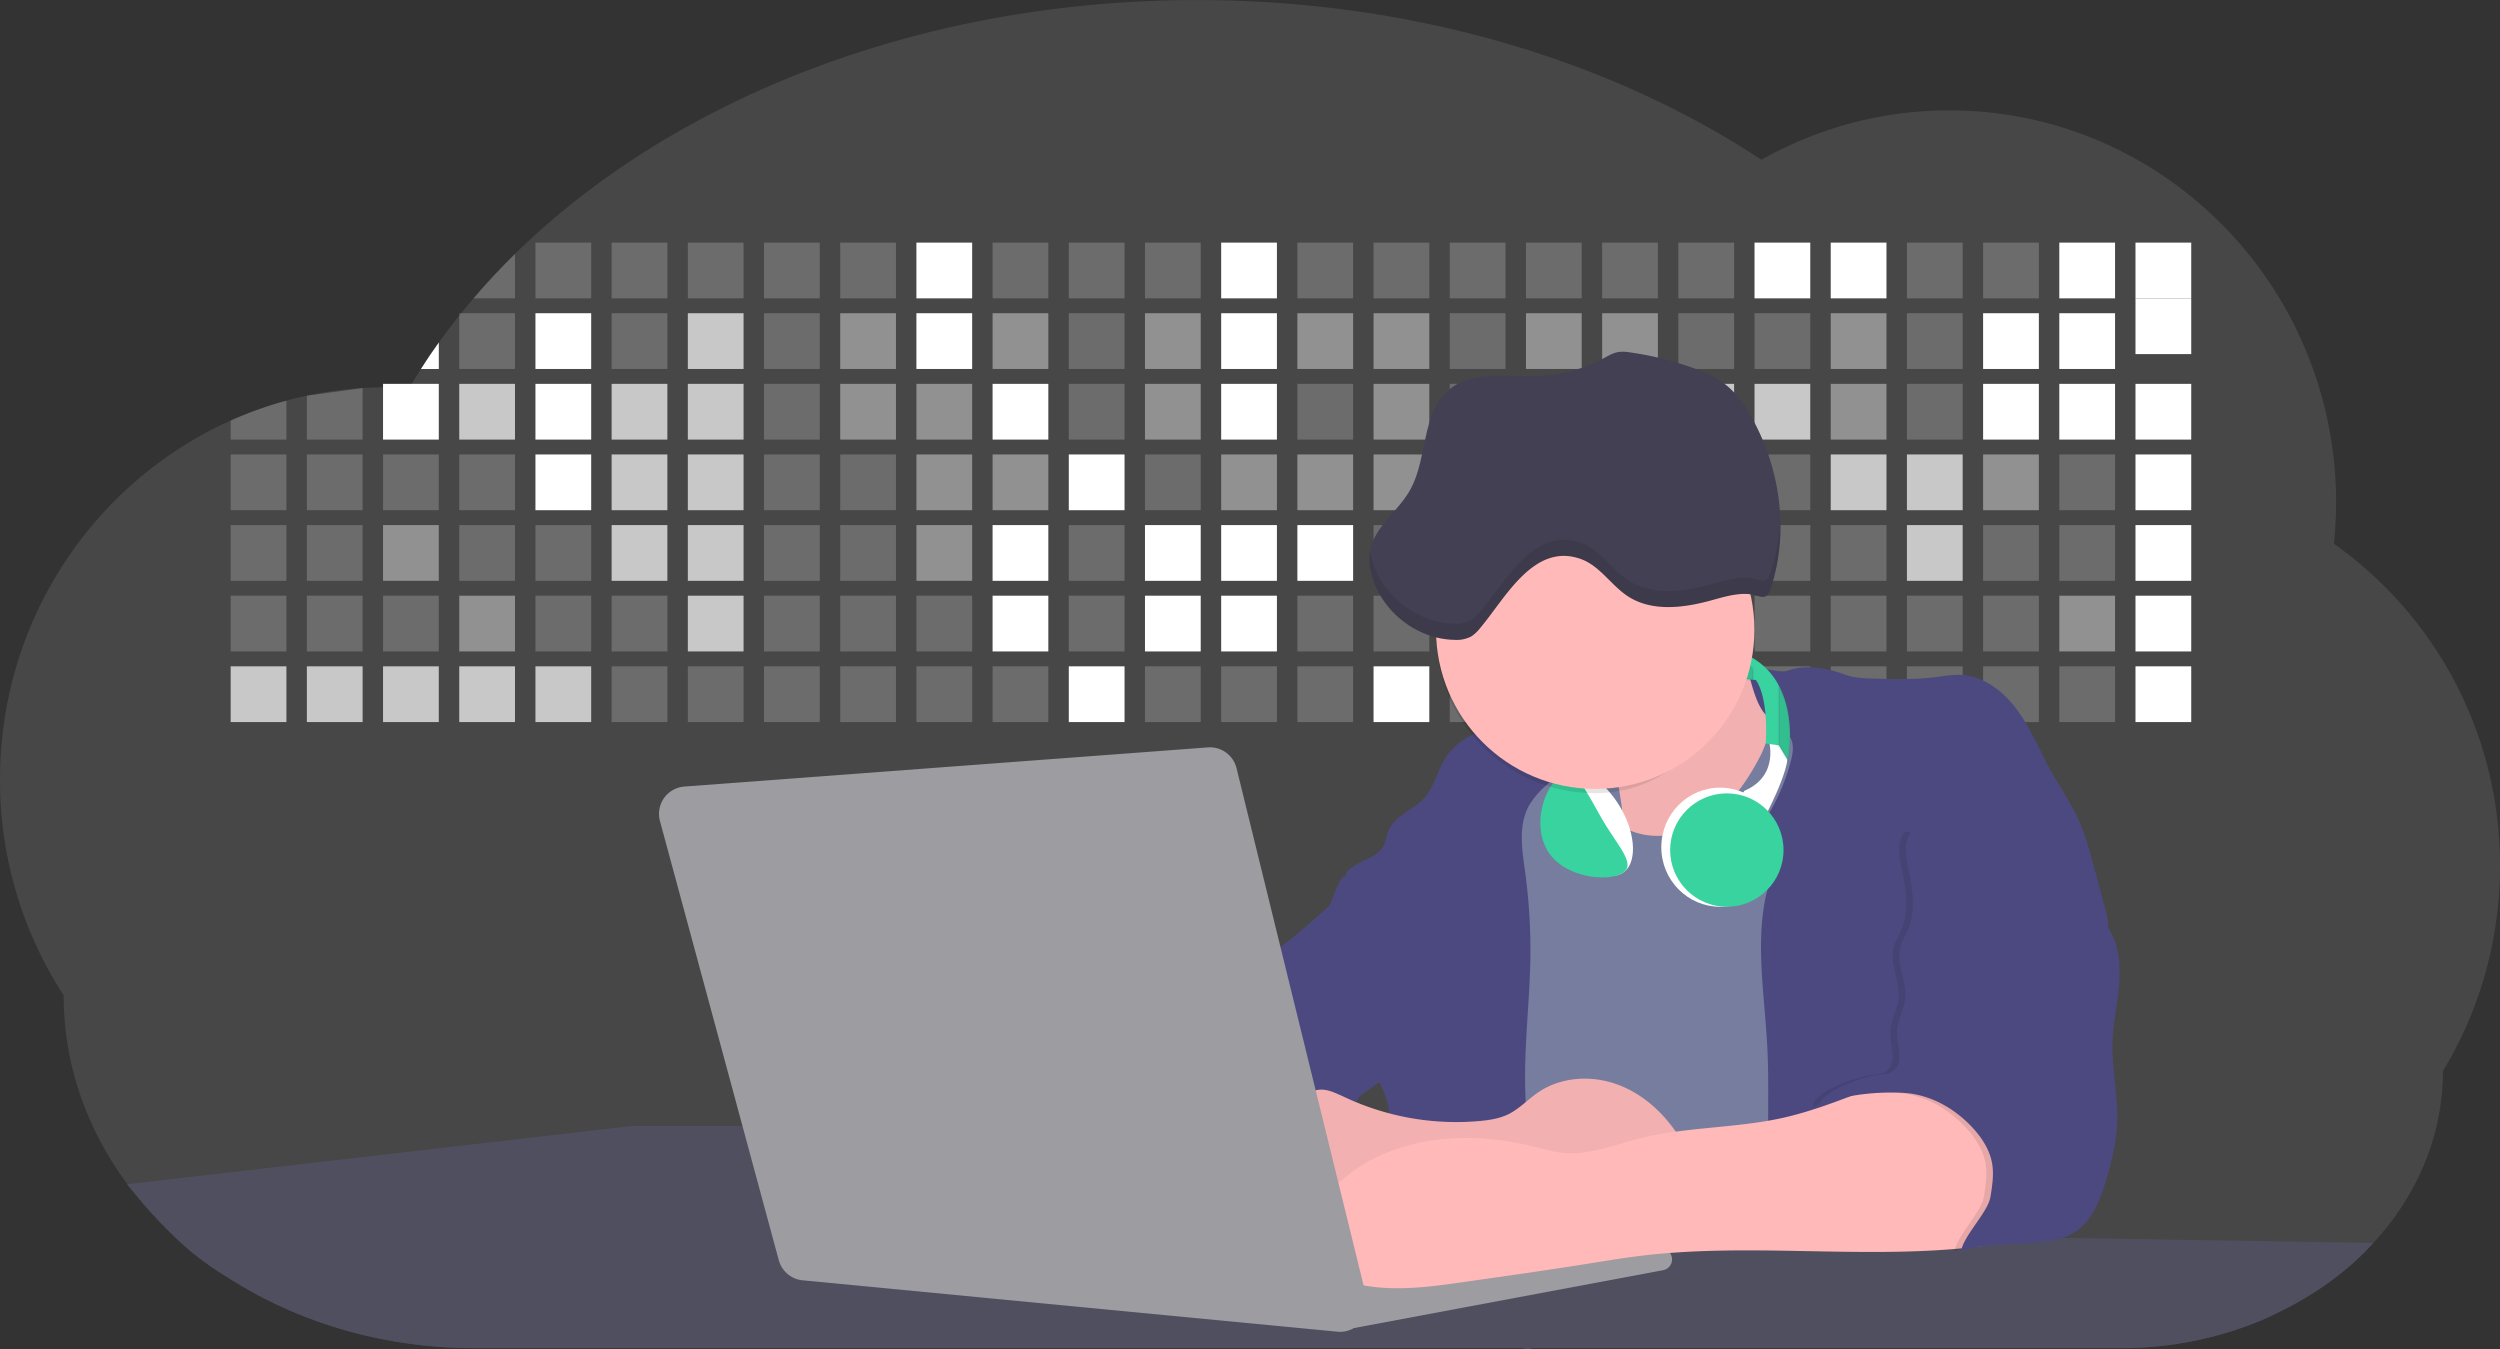 <?xml version="1.0" encoding="UTF-8" standalone="no"?>
<svg
   xmlns:dc="http://purl.org/dc/elements/1.1/"
   xmlns:cc="http://creativecommons.org/ns#"
   xmlns:rdf="http://www.w3.org/1999/02/22-rdf-syntax-ns#"
   xmlns:svg="http://www.w3.org/2000/svg"
   xmlns="http://www.w3.org/2000/svg"
   xmlns:sodipodi="http://sodipodi.sourceforge.net/DTD/sodipodi-0.dtd"
   xmlns:inkscape="http://www.inkscape.org/namespaces/inkscape"
   id="aa7bae02-e79e-4d6b-a496-aba15f39787c"
   data-name="Layer 1"
   width="1144"
   height="617.32"
   viewBox="0 0 1144 617.32"
   version="1.1"
   sodipodi:docname="dev-activity.svg"
   inkscape:version="0.92.4 (f8dce91, 2019-08-02)">
  <rect x="0" y="0" width="1144" height="617.32" fill="#333333" stroke="none"/>
  <defs
     id="defs419" />
  <sodipodi:namedview
     pagecolor="#ffffff"
     bordercolor="#666666"
     borderopacity="1"
     objecttolerance="10"
     gridtolerance="10"
     guidetolerance="10"
     inkscape:pageopacity="0"
     inkscape:pageshadow="2"
     inkscape:window-width="1318"
     inkscape:window-height="704"
     id="namedview417"
     showgrid="false"
     inkscape:zoom="0.28235246"
     inkscape:cx="41.443796"
     inkscape:cy="143.77213"
     inkscape:window-x="48"
     inkscape:window-y="27"
     inkscape:window-maximized="1"
     inkscape:current-layer="aa7bae02-e79e-4d6b-a496-aba15f39787c" />
  <title
     id="title2">developer activity</title>
  <path
     d="M1172,537.57a181.92,181.92,0,0,1-6.85,49.6,180.06,180.06,0,0,1-19.27,44.28c0,50.1-33.82,93.4-82.91,114a167.3,167.3,0,0,1-64.73,12.8H245.17c-40.25,0-77.55-10.86-108.14-29.36A185.76,185.76,0,0,1,112.2,711c-34-29.22-55.08-69.6-55.08-114.2A180.5,180.5,0,0,1,28,498.08c0-73.36,43.39-136.44,105.55-164.29a174.52,174.52,0,0,1,25.51-9.12q4.63-1.26,9.36-2.26a175.39,175.39,0,0,1,25.51-3.5q4.65-.29,9.35-.33H205c3.46,0,6.89.12,10.3.32l1.12-1.9q2.06-3.44,4.22-6.81,3.9-6.14,8.18-12.1,4.48-6.29,9.35-12.38l.83-1q2.76-3.44,5.64-6.8,9-10.49,19-20.35c72.11-70.68,185.08-116.18,312.08-116.18,98.82,0,189.15,27.55,258.34,73.07A174.18,174.18,0,0,1,920,191.86c97.74,0,177,80.37,177,179.51a184.9,184.9,0,0,1-1,18.78A180,180,0,0,1,1172,537.57Z"
     transform="translate(-28 -141.34)"
     fill="#38d39f"
     opacity="0.1"
     id="path4"
     style="fill:#ffffff;fill-opacity:1" />
  <path
     d="M263.66,257.52v20.35h-19Q253.59,267.39,263.66,257.52Z"
     transform="translate(-28 -141.34)"
     fill="#38d39f"
     opacity="0.2"
     id="path6"
     style="fill:#ffffff;fill-opacity:1" />
  <rect
     x="245.02"
     y="111.02"
     width="25.51"
     height="25.51"
     fill="#38d39f"
     opacity="0.2"
     id="rect8"
     style="fill:#ffffff;fill-opacity:1" />
  <rect
     x="279.88"
     y="111.02"
     width="25.51"
     height="25.51"
     fill="#38d39f"
     opacity="0.2"
     id="rect10"
     style="fill:#ffffff;fill-opacity:1" />
  <rect
     x="314.75"
     y="111.02"
     width="25.51"
     height="25.51"
     fill="#38d39f"
     opacity="0.2"
     id="rect12"
     style="fill:#ffffff;fill-opacity:1" />
  <rect
     x="349.61"
     y="111.02"
     width="25.51"
     height="25.51"
     fill="#38d39f"
     opacity="0.2"
     id="rect14"
     style="fill:#ffffff;fill-opacity:1" />
  <rect
     x="384.48"
     y="111.02"
     width="25.51"
     height="25.51"
     fill="#38d39f"
     opacity="0.2"
     id="rect16"
     style="fill:#ffffff;fill-opacity:1" />
  <rect
     x="419.35"
     y="111.02"
     width="25.51"
     height="25.51"
     fill="#38d39f"
     id="rect18"
     style="fill:#ffffff;fill-opacity:1" />
  <rect
     x="454.21"
     y="111.02"
     width="25.51"
     height="25.51"
     fill="#38d39f"
     opacity="0.2"
     id="rect20"
     style="fill:#ffffff;fill-opacity:1" />
  <rect
     x="489.08"
     y="111.02"
     width="25.51"
     height="25.51"
     fill="#38d39f"
     opacity="0.2"
     id="rect22"
     style="fill:#ffffff;fill-opacity:1" />
  <rect
     x="523.94"
     y="111.02"
     width="25.51"
     height="25.51"
     fill="#38d39f"
     opacity="0.2"
     id="rect24"
     style="fill:#ffffff;fill-opacity:1" />
  <rect
     x="558.81"
     y="111.02"
     width="25.51"
     height="25.51"
     fill="#38d39f"
     id="rect26"
     style="fill:#ffffff;fill-opacity:1" />
  <rect
     x="593.68"
     y="111.02"
     width="25.51"
     height="25.51"
     fill="#38d39f"
     opacity="0.2"
     id="rect28"
     style="fill:#ffffff;fill-opacity:1" />
  <rect
     x="628.54"
     y="111.02"
     width="25.51"
     height="25.51"
     fill="#38d39f"
     opacity="0.2"
     id="rect30"
     style="fill:#ffffff;fill-opacity:1" />
  <rect
     x="663.41"
     y="111.02"
     width="25.51"
     height="25.51"
     fill="#38d39f"
     opacity="0.2"
     id="rect32"
     style="fill:#ffffff;fill-opacity:1" />
  <rect
     x="698.28"
     y="111.02"
     width="25.51"
     height="25.51"
     fill="#38d39f"
     opacity="0.2"
     id="rect34"
     style="fill:#ffffff;fill-opacity:1" />
  <rect
     x="733.14"
     y="111.02"
     width="25.51"
     height="25.51"
     fill="#38d39f"
     opacity="0.2"
     id="rect36"
     style="fill:#ffffff;fill-opacity:1" />
  <rect
     x="768.01"
     y="111.02"
     width="25.51"
     height="25.51"
     fill="#38d39f"
     opacity="0.2"
     id="rect38"
     style="fill:#ffffff;fill-opacity:1" />
  <rect
     x="802.87"
     y="111.02"
     width="25.51"
     height="25.51"
     fill="#38d39f"
     id="rect40"
     style="fill:#ffffff;fill-opacity:1" />
  <rect
     x="837.74"
     y="111.02"
     width="25.51"
     height="25.51"
     fill="#38d39f"
     id="rect42"
     style="fill:#ffffff;fill-opacity:1" />
  <rect
     x="872.61"
     y="111.02"
     width="25.51"
     height="25.51"
     fill="#38d39f"
     opacity="0.2"
     id="rect44"
     style="fill:#ffffff;fill-opacity:1" />
  <rect
     x="907.47"
     y="111.02"
     width="25.51"
     height="25.51"
     fill="#38d39f"
     opacity="0.2"
     id="rect46"
     style="fill:#ffffff;fill-opacity:1" />
  <rect
     x="942.34"
     y="111.02"
     width="25.51"
     height="25.51"
     fill="#38d39f"
     id="rect48"
     style="fill:#ffffff;fill-opacity:1" />
  <rect
     x="977.2"
     y="111.02"
     width="25.51"
     height="25.51"
     fill="#38d39f"
     id="rect50"
     style="fill:#ffffff;fill-opacity:1" />
  <path
     d="M228.8,298.08v12.1h-8.18Q224.52,304,228.8,298.08Z"
     transform="translate(-28 -141.34)"
     fill="#38d39f"
     id="path52"
     style="fill:#ffffff;fill-opacity:1" />
  <rect
     x="210.15"
     y="143.33"
     width="25.51"
     height="25.51"
     fill="#38d39f"
     opacity="0.2"
     id="rect54"
     style="fill:#ffffff;fill-opacity:1" />
  <rect
     x="245.02"
     y="143.33"
     width="25.51"
     height="25.51"
     fill="#38d39f"
     id="rect56"
     style="fill:#ffffff;fill-opacity:1" />
  <rect
     x="279.88"
     y="143.33"
     width="25.51"
     height="25.51"
     fill="#38d39f"
     opacity="0.2"
     id="rect58"
     style="fill:#ffffff;fill-opacity:1" />
  <rect
     x="314.75"
     y="143.33"
     width="25.51"
     height="25.51"
     fill="#38d39f"
     opacity="0.7"
     id="rect60"
     style="fill:#ffffff;fill-opacity:1" />
  <rect
     x="349.61"
     y="143.33"
     width="25.51"
     height="25.51"
     fill="#38d39f"
     opacity="0.2"
     id="rect62"
     style="fill:#ffffff;fill-opacity:1" />
  <rect
     x="384.48"
     y="143.33"
     width="25.51"
     height="25.51"
     fill="#38d39f"
     opacity="0.4"
     id="rect64"
     style="fill:#ffffff;fill-opacity:1" />
  <rect
     x="419.35"
     y="143.33"
     width="25.51"
     height="25.51"
     fill="#38d39f"
     id="rect66"
     style="fill:#ffffff;fill-opacity:1" />
  <rect
     x="454.21"
     y="143.33"
     width="25.51"
     height="25.51"
     fill="#38d39f"
     opacity="0.4"
     id="rect68"
     style="fill:#ffffff;fill-opacity:1" />
  <rect
     x="489.08"
     y="143.33"
     width="25.51"
     height="25.51"
     fill="#38d39f"
     opacity="0.2"
     id="rect70"
     style="fill:#ffffff;fill-opacity:1" />
  <rect
     x="523.94"
     y="143.33"
     width="25.51"
     height="25.51"
     fill="#38d39f"
     opacity="0.4"
     id="rect72"
     style="fill:#ffffff;fill-opacity:1" />
  <rect
     x="558.81"
     y="143.33"
     width="25.51"
     height="25.51"
     fill="#38d39f"
     id="rect74"
     style="fill:#ffffff;fill-opacity:1" />
  <rect
     x="593.68"
     y="143.33"
     width="25.51"
     height="25.51"
     fill="#38d39f"
     opacity="0.4"
     id="rect76"
     style="fill:#ffffff;fill-opacity:1" />
  <rect
     x="628.54"
     y="143.33"
     width="25.51"
     height="25.51"
     fill="#38d39f"
     opacity="0.4"
     id="rect78"
     style="fill:#ffffff;fill-opacity:1" />
  <rect
     x="663.41"
     y="143.33"
     width="25.51"
     height="25.51"
     fill="#38d39f"
     opacity="0.2"
     id="rect80"
     style="fill:#ffffff;fill-opacity:1" />
  <rect
     x="698.28"
     y="143.33"
     width="25.51"
     height="25.51"
     fill="#38d39f"
     opacity="0.4"
     id="rect82"
     style="fill:#ffffff;fill-opacity:1" />
  <rect
     x="733.14"
     y="143.33"
     width="25.51"
     height="25.51"
     fill="#38d39f"
     opacity="0.4"
     id="rect84"
     style="fill:#ffffff;fill-opacity:1" />
  <rect
     x="768.01"
     y="143.33"
     width="25.51"
     height="25.51"
     fill="#38d39f"
     opacity="0.2"
     id="rect86"
     style="fill:#ffffff;fill-opacity:1" />
  <rect
     x="802.87"
     y="143.33"
     width="25.51"
     height="25.51"
     fill="#38d39f"
     opacity="0.2"
     id="rect88"
     style="fill:#ffffff;fill-opacity:1" />
  <rect
     x="837.74"
     y="143.33"
     width="25.51"
     height="25.51"
     fill="#38d39f"
     opacity="0.4"
     id="rect90"
     style="fill:#ffffff;fill-opacity:1" />
  <rect
     x="872.61"
     y="143.33"
     width="25.51"
     height="25.51"
     fill="#38d39f"
     opacity="0.2"
     id="rect92"
     style="fill:#ffffff;fill-opacity:1" />
  <rect
     x="907.47"
     y="143.33"
     width="25.51"
     height="25.51"
     fill="#38d39f"
     id="rect94"
     style="fill:#ffffff;fill-opacity:1" />
  <rect
     x="942.34"
     y="143.33"
     width="25.51"
     height="25.51"
     fill="#38d39f"
     id="rect96"
     style="fill:#ffffff;fill-opacity:1" />
  <rect
     x="977.2"
     y="136.53"
     width="25.51"
     height="25.51"
     id="rect98"
     style="fill:#ffffff;fill-opacity:1" />
  <path
     d="M159.06,324.67V342.5H133.55v-8.71A174.52,174.52,0,0,1,159.06,324.67Z"
     transform="translate(-28 -141.34)"
     fill="#38d39f"
     opacity="0.2"
     id="path100"
     style="fill:#ffffff;fill-opacity:1" />
  <polygon
     points="165.93 177.57 165.93 201.16 140.42 201.16 140.42 181.07 165.93 177.57"
     fill="#38d39f"
     opacity="0.2"
     id="polygon102"
     style="fill:#ffffff;fill-opacity:1" />
  <rect
     x="175.28"
     y="175.65"
     width="25.51"
     height="25.51"
     fill="#38d39f"
     id="rect104"
     style="fill:#ffffff;fill-opacity:1" />
  <rect
     x="210.15"
     y="175.65"
     width="25.51"
     height="25.51"
     fill="#38d39f"
     opacity="0.7"
     id="rect106"
     style="fill:#ffffff;fill-opacity:1" />
  <rect
     x="245.02"
     y="175.65"
     width="25.51"
     height="25.51"
     fill="#38d39f"
     id="rect108"
     style="fill:#ffffff;fill-opacity:1" />
  <rect
     x="279.88"
     y="175.65"
     width="25.51"
     height="25.51"
     fill="#38d39f"
     opacity="0.7"
     id="rect110"
     style="fill:#ffffff;fill-opacity:1" />
  <rect
     x="314.75"
     y="175.65"
     width="25.51"
     height="25.51"
     fill="#38d39f"
     opacity="0.7"
     id="rect112"
     style="fill:#ffffff;fill-opacity:1" />
  <rect
     x="349.61"
     y="175.65"
     width="25.51"
     height="25.51"
     fill="#38d39f"
     opacity="0.2"
     id="rect114"
     style="fill:#ffffff;fill-opacity:1" />
  <rect
     x="384.48"
     y="175.65"
     width="25.51"
     height="25.51"
     fill="#38d39f"
     opacity="0.4"
     id="rect116"
     style="fill:#ffffff;fill-opacity:1" />
  <rect
     x="419.35"
     y="175.65"
     width="25.51"
     height="25.51"
     fill="#38d39f"
     opacity="0.4"
     id="rect118"
     style="fill:#ffffff;fill-opacity:1" />
  <rect
     x="454.21"
     y="175.65"
     width="25.51"
     height="25.51"
     fill="#38d39f"
     id="rect120"
     style="fill:#ffffff;fill-opacity:1" />
  <rect
     x="489.08"
     y="175.65"
     width="25.51"
     height="25.51"
     fill="#38d39f"
     opacity="0.2"
     id="rect122"
     style="fill:#ffffff;fill-opacity:1" />
  <rect
     x="523.94"
     y="175.65"
     width="25.51"
     height="25.51"
     fill="#38d39f"
     opacity="0.4"
     id="rect124"
     style="fill:#ffffff;fill-opacity:1" />
  <rect
     x="558.81"
     y="175.65"
     width="25.51"
     height="25.51"
     fill="#38d39f"
     id="rect126"
     style="fill:#ffffff;fill-opacity:1" />
  <rect
     x="593.68"
     y="175.65"
     width="25.51"
     height="25.51"
     fill="#38d39f"
     opacity="0.2"
     id="rect128"
     style="fill:#ffffff;fill-opacity:1" />
  <rect
     x="628.54"
     y="175.65"
     width="25.51"
     height="25.51"
     fill="#38d39f"
     opacity="0.4"
     id="rect130"
     style="fill:#ffffff;fill-opacity:1" />
  <rect
     x="663.41"
     y="175.65"
     width="25.51"
     height="25.51"
     fill="#38d39f"
     opacity="0.2"
     id="rect132"
     style="fill:#ffffff;fill-opacity:1" />
  <rect
     x="698.28"
     y="175.65"
     width="25.51"
     height="25.51"
     fill="#38d39f"
     id="rect134" />
  <rect
     x="733.14"
     y="175.65"
     width="25.51"
     height="25.51"
     fill="#38d39f"
     opacity="0.2"
     id="rect136" />
  <rect
     x="768.01"
     y="175.65"
     width="25.51"
     height="25.51"
     fill="#38d39f"
     opacity="0.7"
     id="rect138"
     style="fill:#ffffff;fill-opacity:1" />
  <rect
     x="802.87"
     y="175.65"
     width="25.51"
     height="25.51"
     fill="#38d39f"
     opacity="0.7"
     id="rect140"
     style="fill:#ffffff;fill-opacity:1" />
  <rect
     x="837.74"
     y="175.65"
     width="25.51"
     height="25.51"
     fill="#38d39f"
     opacity="0.4"
     id="rect142"
     style="fill:#ffffff;fill-opacity:1" />
  <rect
     x="872.61"
     y="175.65"
     width="25.51"
     height="25.51"
     fill="#38d39f"
     opacity="0.2"
     id="rect144"
     style="fill:#ffffff;fill-opacity:1" />
  <rect
     x="907.47"
     y="175.65"
     width="25.51"
     height="25.51"
     fill="#38d39f"
     id="rect146"
     style="fill:#ffffff;fill-opacity:1" />
  <rect
     x="942.34"
     y="175.65"
     width="25.51"
     height="25.51"
     fill="#38d39f"
     id="rect148"
     style="fill:#ffffff;fill-opacity:1" />
  <rect
     x="977.2"
     y="175.65"
     width="25.51"
     height="25.51"
     fill="#38d39f"
     id="rect150"
     style="fill:#ffffff;fill-opacity:1" />
  <rect
     x="105.55"
     y="207.96"
     width="25.51"
     height="25.51"
     fill="#38d39f"
     opacity="0.2"
     id="rect152"
     style="fill:#ffffff;fill-opacity:1" />
  <rect
     x="140.42"
     y="207.96"
     width="25.51"
     height="25.51"
     fill="#38d39f"
     opacity="0.2"
     id="rect154"
     style="fill:#ffffff;fill-opacity:1" />
  <rect
     x="175.28"
     y="207.96"
     width="25.51"
     height="25.51"
     fill="#38d39f"
     opacity="0.2"
     id="rect156"
     style="fill:#ffffff;fill-opacity:1" />
  <rect
     x="210.15"
     y="207.96"
     width="25.51"
     height="25.51"
     fill="#38d39f"
     opacity="0.2"
     id="rect158"
     style="fill:#ffffff;fill-opacity:1" />
  <rect
     x="245.02"
     y="207.96"
     width="25.51"
     height="25.51"
     fill="#38d39f"
     id="rect160"
     style="fill:#ffffff;fill-opacity:1" />
  <rect
     x="279.88"
     y="207.96"
     width="25.51"
     height="25.51"
     fill="#38d39f"
     opacity="0.7"
     id="rect162"
     style="fill:#ffffff;fill-opacity:1" />
  <rect
     x="314.75"
     y="207.96"
     width="25.51"
     height="25.51"
     fill="#38d39f"
     opacity="0.7"
     id="rect164"
     style="fill:#ffffff;fill-opacity:1" />
  <rect
     x="349.61"
     y="207.96"
     width="25.51"
     height="25.51"
     fill="#38d39f"
     opacity="0.2"
     id="rect166"
     style="fill:#ffffff;fill-opacity:1" />
  <rect
     x="384.48"
     y="207.96"
     width="25.51"
     height="25.51"
     fill="#38d39f"
     opacity="0.2"
     id="rect168"
     style="fill:#ffffff;fill-opacity:1" />
  <rect
     x="419.35"
     y="207.96"
     width="25.51"
     height="25.51"
     fill="#38d39f"
     opacity="0.4"
     id="rect170"
     style="fill:#ffffff;fill-opacity:1" />
  <rect
     x="454.21"
     y="207.96"
     width="25.51"
     height="25.51"
     fill="#38d39f"
     opacity="0.4"
     id="rect172"
     style="fill:#ffffff;fill-opacity:1" />
  <rect
     x="489.08"
     y="207.96"
     width="25.51"
     height="25.51"
     fill="#38d39f"
     id="rect174"
     style="fill:#ffffff;fill-opacity:1" />
  <rect
     x="523.94"
     y="207.96"
     width="25.51"
     height="25.51"
     fill="#38d39f"
     opacity="0.2"
     id="rect176"
     style="fill:#ffffff;fill-opacity:1" />
  <rect
     x="558.81"
     y="207.96"
     width="25.51"
     height="25.51"
     fill="#38d39f"
     opacity="0.4"
     id="rect178"
     style="fill:#ffffff;fill-opacity:1" />
  <rect
     x="593.68"
     y="207.96"
     width="25.51"
     height="25.51"
     fill="#38d39f"
     opacity="0.4"
     id="rect180"
     style="fill:#ffffff;fill-opacity:1" />
  <rect
     x="628.54"
     y="207.96"
     width="25.51"
     height="25.51"
     fill="#38d39f"
     opacity="0.4"
     id="rect182"
     style="fill:#ffffff;fill-opacity:1" />
  <rect
     x="663.41"
     y="207.96"
     width="25.51"
     height="25.51"
     fill="#38d39f"
     opacity="0.4"
     id="rect184" />
  <rect
     x="698.28"
     y="207.96"
     width="25.51"
     height="25.51"
     fill="#38d39f"
     opacity="0.2"
     id="rect186" />
  <rect
     x="733.14"
     y="207.96"
     width="25.51"
     height="25.51"
     fill="#38d39f"
     opacity="0.2"
     id="rect188" />
  <rect
     x="768.01"
     y="207.96"
     width="25.51"
     height="25.51"
     fill="#38d39f"
     opacity="0.2"
     id="rect190" />
  <rect
     x="802.87"
     y="207.96"
     width="25.51"
     height="25.51"
     fill="#38d39f"
     opacity="0.2"
     id="rect192"
     style="fill:#ffffff;fill-opacity:1" />
  <rect
     x="837.74"
     y="207.96"
     width="25.51"
     height="25.51"
     fill="#38d39f"
     opacity="0.7"
     id="rect194"
     style="fill:#ffffff;fill-opacity:1" />
  <rect
     x="872.61"
     y="207.96"
     width="25.51"
     height="25.51"
     fill="#38d39f"
     opacity="0.7"
     id="rect196"
     style="fill:#ffffff;fill-opacity:1" />
  <rect
     x="907.47"
     y="207.96"
     width="25.51"
     height="25.51"
     fill="#38d39f"
     opacity="0.4"
     id="rect198"
     style="fill:#ffffff;fill-opacity:1" />
  <rect
     x="942.34"
     y="207.96"
     width="25.51"
     height="25.51"
     fill="#38d39f"
     opacity="0.2"
     id="rect200"
     style="fill:#ffffff;fill-opacity:1" />
  <rect
     x="977.2"
     y="207.96"
     width="25.51"
     height="25.51"
     fill="#38d39f"
     id="rect202"
     style="fill:#ffffff;fill-opacity:1" />
  <rect
     x="105.55"
     y="240.28"
     width="25.51"
     height="25.51"
     fill="#38d39f"
     opacity="0.2"
     id="rect204"
     style="fill:#ffffff;fill-opacity:1" />
  <rect
     x="140.42"
     y="240.28"
     width="25.51"
     height="25.51"
     fill="#38d39f"
     opacity="0.2"
     id="rect206"
     style="fill:#ffffff;fill-opacity:1" />
  <rect
     x="175.28"
     y="240.28"
     width="25.51"
     height="25.51"
     fill="#38d39f"
     opacity="0.4"
     id="rect208"
     style="fill:#ffffff;fill-opacity:1" />
  <rect
     x="210.15"
     y="240.28"
     width="25.51"
     height="25.51"
     fill="#38d39f"
     opacity="0.2"
     id="rect210"
     style="fill:#ffffff;fill-opacity:1" />
  <rect
     x="245.02"
     y="240.28"
     width="25.51"
     height="25.51"
     fill="#38d39f"
     opacity="0.2"
     id="rect212"
     style="fill:#ffffff;fill-opacity:1" />
  <rect
     x="279.88"
     y="240.28"
     width="25.51"
     height="25.51"
     fill="#38d39f"
     opacity="0.7"
     id="rect214"
     style="fill:#ffffff;fill-opacity:1" />
  <rect
     x="314.75"
     y="240.28"
     width="25.51"
     height="25.51"
     fill="#38d39f"
     opacity="0.7"
     id="rect216"
     style="fill:#ffffff;fill-opacity:1" />
  <rect
     x="349.61"
     y="240.28"
     width="25.51"
     height="25.51"
     fill="#38d39f"
     opacity="0.2"
     id="rect218"
     style="fill:#ffffff;fill-opacity:1" />
  <rect
     x="384.48"
     y="240.28"
     width="25.51"
     height="25.51"
     fill="#38d39f"
     opacity="0.2"
     id="rect220"
     style="fill:#ffffff;fill-opacity:1" />
  <rect
     x="419.35"
     y="240.28"
     width="25.51"
     height="25.51"
     fill="#38d39f"
     opacity="0.4"
     id="rect222"
     style="fill:#ffffff;fill-opacity:1" />
  <rect
     x="454.21"
     y="240.28"
     width="25.51"
     height="25.51"
     fill="#38d39f"
     id="rect224"
     style="fill:#ffffff;fill-opacity:1" />
  <rect
     x="489.08"
     y="240.28"
     width="25.51"
     height="25.51"
     fill="#38d39f"
     opacity="0.2"
     id="rect226"
     style="fill:#ffffff;fill-opacity:1" />
  <rect
     x="523.94"
     y="240.28"
     width="25.51"
     height="25.51"
     fill="#38d39f"
     id="rect228"
     style="fill:#ffffff;fill-opacity:1" />
  <rect
     x="558.81"
     y="240.28"
     width="25.51"
     height="25.51"
     fill="#38d39f"
     id="rect230"
     style="fill:#ffffff;fill-opacity:1" />
  <rect
     x="593.68"
     y="240.28"
     width="25.51"
     height="25.51"
     fill="#38d39f"
     id="rect232"
     style="fill:#ffffff;fill-opacity:1" />
  <rect
     x="628.54"
     y="240.28"
     width="25.51"
     height="25.51"
     fill="#38d39f"
     opacity="0.2"
     id="rect234"
     style="fill:#ffffff;fill-opacity:1" />
  <rect
     x="663.41"
     y="240.28"
     width="25.51"
     height="25.51"
     fill="#38d39f"
     id="rect236" />
  <rect
     x="698.28"
     y="240.28"
     width="25.51"
     height="25.51"
     fill="#38d39f"
     opacity="0.2"
     id="rect238" />
  <rect
     x="733.14"
     y="240.28"
     width="25.51"
     height="25.51"
     fill="#38d39f"
     opacity="0.2"
     id="rect240" />
  <rect
     x="768.01"
     y="240.28"
     width="25.51"
     height="25.51"
     fill="#38d39f"
     opacity="0.2"
     id="rect242" />
  <rect
     x="802.87"
     y="240.28"
     width="25.51"
     height="25.51"
     fill="#38d39f"
     opacity="0.2"
     id="rect244"
     style="fill:#ffffff;fill-opacity:1" />
  <rect
     x="837.74"
     y="240.28"
     width="25.51"
     height="25.51"
     fill="#38d39f"
     opacity="0.2"
     id="rect246"
     style="fill:#ffffff;fill-opacity:1" />
  <rect
     x="872.61"
     y="240.28"
     width="25.51"
     height="25.51"
     fill="#38d39f"
     opacity="0.7"
     id="rect248"
     style="fill:#ffffff;fill-opacity:1" />
  <rect
     x="907.47"
     y="240.28"
     width="25.51"
     height="25.51"
     fill="#38d39f"
     opacity="0.2"
     id="rect250"
     style="fill:#ffffff;fill-opacity:1" />
  <rect
     x="942.34"
     y="240.28"
     width="25.51"
     height="25.51"
     fill="#38d39f"
     opacity="0.2"
     id="rect252"
     style="fill:#ffffff;fill-opacity:1" />
  <rect
     x="977.2"
     y="240.28"
     width="25.51"
     height="25.51"
     fill="#38d39f"
     id="rect254"
     style="fill:#ffffff;fill-opacity:1" />
  <rect
     x="105.55"
     y="272.59"
     width="25.51"
     height="25.51"
     fill="#38d39f"
     opacity="0.2"
     id="rect256"
     style="fill:#ffffff;fill-opacity:1" />
  <rect
     x="140.42"
     y="272.59"
     width="25.51"
     height="25.51"
     fill="#38d39f"
     opacity="0.2"
     id="rect258"
     style="fill:#ffffff;fill-opacity:1" />
  <rect
     x="175.28"
     y="272.59"
     width="25.51"
     height="25.51"
     fill="#38d39f"
     opacity="0.2"
     id="rect260"
     style="fill:#ffffff;fill-opacity:1" />
  <rect
     x="210.15"
     y="272.59"
     width="25.51"
     height="25.51"
     fill="#38d39f"
     opacity="0.4"
     id="rect262"
     style="fill:#ffffff;fill-opacity:1" />
  <rect
     x="245.02"
     y="272.59"
     width="25.51"
     height="25.51"
     fill="#38d39f"
     opacity="0.2"
     id="rect264"
     style="fill:#ffffff;fill-opacity:1" />
  <rect
     x="279.88"
     y="272.59"
     width="25.51"
     height="25.51"
     fill="#38d39f"
     opacity="0.2"
     id="rect266"
     style="fill:#ffffff;fill-opacity:1" />
  <rect
     x="314.75"
     y="272.59"
     width="25.51"
     height="25.51"
     fill="#38d39f"
     opacity="0.7"
     id="rect268"
     style="fill:#ffffff;fill-opacity:1" />
  <rect
     x="349.61"
     y="272.59"
     width="25.51"
     height="25.51"
     fill="#38d39f"
     opacity="0.2"
     id="rect270"
     style="fill:#ffffff;fill-opacity:1" />
  <rect
     x="384.48"
     y="272.59"
     width="25.51"
     height="25.51"
     fill="#38d39f"
     opacity="0.2"
     id="rect272"
     style="fill:#ffffff;fill-opacity:1" />
  <rect
     x="419.35"
     y="272.59"
     width="25.51"
     height="25.51"
     fill="#38d39f"
     opacity="0.2"
     id="rect274"
     style="fill:#ffffff;fill-opacity:1" />
  <rect
     x="454.21"
     y="272.59"
     width="25.51"
     height="25.51"
     fill="#38d39f"
     id="rect276"
     style="fill:#ffffff;fill-opacity:1" />
  <rect
     x="489.08"
     y="272.59"
     width="25.51"
     height="25.51"
     fill="#38d39f"
     opacity="0.2"
     id="rect278"
     style="fill:#ffffff;fill-opacity:1" />
  <rect
     x="523.94"
     y="272.59"
     width="25.51"
     height="25.51"
     fill="#38d39f"
     id="rect280"
     style="fill:#ffffff;fill-opacity:1" />
  <rect
     x="558.81"
     y="272.59"
     width="25.51"
     height="25.51"
     fill="#38d39f"
     id="rect282"
     style="fill:#ffffff;fill-opacity:1" />
  <rect
     x="593.68"
     y="272.59"
     width="25.51"
     height="25.51"
     fill="#38d39f"
     opacity="0.2"
     id="rect284"
     style="fill:#ffffff;fill-opacity:1" />
  <rect
     x="628.54"
     y="272.59"
     width="25.51"
     height="25.51"
     fill="#38d39f"
     opacity="0.2"
     id="rect286"
     style="fill:#ffffff;fill-opacity:1" />
  <rect
     x="663.41"
     y="272.59"
     width="25.51"
     height="25.51"
     fill="#38d39f"
     opacity="0.2"
     id="rect288" />
  <rect
     x="698.28"
     y="272.59"
     width="25.51"
     height="25.51"
     fill="#38d39f"
     opacity="0.2"
     id="rect290" />
  <rect
     x="733.14"
     y="272.59"
     width="25.51"
     height="25.51"
     fill="#38d39f"
     opacity="0.2"
     id="rect292" />
  <rect
     x="768.01"
     y="272.59"
     width="25.51"
     height="25.51"
     fill="#38d39f"
     opacity="0.2"
     id="rect294" />
  <rect
     x="802.87"
     y="272.59"
     width="25.51"
     height="25.51"
     fill="#38d39f"
     opacity="0.2"
     id="rect296"
     style="fill:#ffffff;fill-opacity:1" />
  <rect
     x="837.74"
     y="272.59"
     width="25.51"
     height="25.51"
     fill="#38d39f"
     opacity="0.2"
     id="rect298"
     style="fill:#ffffff;fill-opacity:1" />
  <rect
     x="872.61"
     y="272.59"
     width="25.51"
     height="25.51"
     fill="#38d39f"
     opacity="0.2"
     id="rect300"
     style="fill:#ffffff;fill-opacity:1" />
  <rect
     x="907.47"
     y="272.59"
     width="25.51"
     height="25.51"
     fill="#38d39f"
     opacity="0.2"
     id="rect302"
     style="fill:#ffffff;fill-opacity:1" />
  <rect
     x="942.34"
     y="272.59"
     width="25.51"
     height="25.51"
     fill="#38d39f"
     opacity="0.4"
     id="rect304"
     style="fill:#ffffff;fill-opacity:1" />
  <rect
     x="977.2"
     y="272.59"
     width="25.51"
     height="25.51"
     fill="#38d39f"
     id="rect306"
     style="fill:#ffffff;fill-opacity:1" />
  <rect
     x="105.55"
     y="304.91"
     width="25.51"
     height="25.51"
     fill="#38d39f"
     opacity="0.7"
     id="rect308"
     style="fill:#ffffff;fill-opacity:1" />
  <rect
     x="140.42"
     y="304.91"
     width="25.51"
     height="25.51"
     fill="#38d39f"
     opacity="0.7"
     id="rect310"
     style="fill:#ffffff;fill-opacity:1" />
  <rect
     x="175.28"
     y="304.91"
     width="25.51"
     height="25.51"
     fill="#38d39f"
     opacity="0.7"
     id="rect312"
     style="fill:#ffffff;fill-opacity:1" />
  <rect
     x="210.15"
     y="304.91"
     width="25.51"
     height="25.51"
     fill="#38d39f"
     opacity="0.7"
     id="rect314"
     style="fill:#ffffff;fill-opacity:1" />
  <rect
     x="245.02"
     y="304.91"
     width="25.51"
     height="25.51"
     fill="#38d39f"
     opacity="0.7"
     id="rect316"
     style="fill:#ffffff;fill-opacity:1" />
  <rect
     x="279.88"
     y="304.91"
     width="25.51"
     height="25.51"
     fill="#38d39f"
     opacity="0.2"
     id="rect318"
     style="fill:#ffffff;fill-opacity:1" />
  <rect
     x="314.75"
     y="304.91"
     width="25.51"
     height="25.51"
     fill="#38d39f"
     opacity="0.2"
     id="rect320"
     style="fill:#ffffff;fill-opacity:1" />
  <rect
     x="349.61"
     y="304.91"
     width="25.51"
     height="25.51"
     fill="#38d39f"
     opacity="0.2"
     id="rect322"
     style="fill:#ffffff;fill-opacity:1" />
  <rect
     x="384.48"
     y="304.91"
     width="25.51"
     height="25.51"
     fill="#38d39f"
     opacity="0.2"
     id="rect324"
     style="fill:#ffffff;fill-opacity:1" />
  <rect
     x="419.35"
     y="304.91"
     width="25.51"
     height="25.51"
     fill="#38d39f"
     opacity="0.2"
     id="rect326"
     style="fill:#ffffff;fill-opacity:1" />
  <rect
     x="454.21"
     y="304.91"
     width="25.51"
     height="25.51"
     fill="#38d39f"
     opacity="0.2"
     id="rect328"
     style="fill:#ffffff;fill-opacity:1" />
  <rect
     x="489.08"
     y="304.91"
     width="25.51"
     height="25.51"
     fill="#38d39f"
     id="rect330"
     style="fill:#ffffff;fill-opacity:1" />
  <rect
     x="523.94"
     y="304.91"
     width="25.51"
     height="25.51"
     fill="#38d39f"
     opacity="0.2"
     id="rect332"
     style="fill:#ffffff;fill-opacity:1" />
  <rect
     x="558.81"
     y="304.91"
     width="25.51"
     height="25.51"
     fill="#38d39f"
     opacity="0.2"
     id="rect334"
     style="fill:#ffffff;fill-opacity:1" />
  <rect
     x="593.68"
     y="304.91"
     width="25.51"
     height="25.51"
     fill="#38d39f"
     opacity="0.2"
     id="rect336"
     style="fill:#ffffff;fill-opacity:1" />
  <rect
     x="628.54"
     y="304.91"
     width="25.51"
     height="25.51"
     fill="#38d39f"
     id="rect338"
     style="fill:#ffffff;fill-opacity:1" />
  <rect
     x="663.41"
     y="304.91"
     width="25.51"
     height="25.51"
     fill="#38d39f"
     opacity="0.2"
     id="rect340"
     style="fill:#ffffff;fill-opacity:1" />
  <rect
     x="698.28"
     y="304.91"
     width="25.51"
     height="25.51"
     fill="#38d39f"
     opacity="0.2"
     id="rect342" />
  <rect
     x="733.14"
     y="304.91"
     width="25.51"
     height="25.51"
     fill="#38d39f"
     opacity="0.2"
     id="rect344" />
  <rect
     x="768.01"
     y="304.91"
     width="25.51"
     height="25.51"
     fill="#38d39f"
     opacity="0.2"
     id="rect346" />
  <rect
     x="802.87"
     y="304.91"
     width="25.51"
     height="25.51"
     fill="#38d39f"
     opacity="0.2"
     id="rect348"
     style="fill:#ffffff;fill-opacity:1" />
  <rect
     x="837.74"
     y="304.91"
     width="25.51"
     height="25.51"
     fill="#38d39f"
     opacity="0.2"
     id="rect350"
     style="fill:#ffffff;fill-opacity:1" />
  <rect
     x="872.61"
     y="304.91"
     width="25.51"
     height="25.51"
     fill="#38d39f"
     opacity="0.2"
     id="rect352"
     style="fill:#ffffff;fill-opacity:1" />
  <rect
     x="907.47"
     y="304.91"
     width="25.51"
     height="25.51"
     fill="#38d39f"
     opacity="0.2"
     id="rect354"
     style="fill:#ffffff;fill-opacity:1" />
  <rect
     x="942.34"
     y="304.91"
     width="25.51"
     height="25.51"
     fill="#38d39f"
     opacity="0.2"
     id="rect356"
     style="fill:#ffffff;fill-opacity:1" />
  <rect
     x="977.2"
     y="304.91"
     width="25.51"
     height="25.51"
     fill="#38d39f"
     id="rect358"
     style="fill:#ffffff;fill-opacity:1" />
  <circle
     cx="734.52"
     cy="363.89"
     r="34.87"
     fill="#767d9f"
     id="circle360" />
  <path
     d="M760.71,460.87q5.22,22.78,8.86,45.9c.73,4.58,1.38,9.41-.28,13.74-1.39,3.61-4.22,6.43-6.44,9.59s-3.9,7.21-2.55,10.83,5.29,5.6,9.05,6.62c10.76,2.9,22.23.79,32.94-2.35a53.29,53.29,0,0,0,13.81-5.72c4.54-2.88,8.26-6.88,11.68-11,15.61-18.93,25.83-41.65,35.45-64.23a39.12,39.12,0,0,1-33.11-13.34c-3.94-4.63-6.83-11.08-4.61-16.74-6.51,3.57-14.24,3.81-21.25,6.25a75.49,75.49,0,0,0-12.5,6.15q-7.18,4.15-14.28,8.46C772.07,458.29,767,461.19,760.71,460.87Z"
     id="path362"
     fill="#ae6e79"
     transform="translate(-28 -141.34)"
     style="fill:#ffb9b9" />
  <path
     style="opacity:0.05;fill:#000000"
     id="path1228"
     d="m 732.71,319.53 q 5.22,22.78 8.86,45.9 c 0.73,4.58 1.38,9.41 -0.28,13.74 -1.39,3.61 -4.22,6.43 -6.44,9.59 -2.22,3.16 -3.9,7.21 -2.55,10.83 1.35,3.62 5.29,5.6 9.05,6.62 10.76,2.9 22.23,0.79 32.94,-2.35 a 53.29,53.29 0 0 0 13.81,-5.72 c 4.54,-2.88 8.26,-6.88 11.68,-11 15.61,-18.93 25.83,-41.65 35.45,-64.23 a 39.12,39.12 0 0 1 -33.11,-13.34 c -3.94,-4.63 -6.83,-11.08 -4.61,-16.74 -6.51,3.57 -14.24,3.81 -21.25,6.25 a 75.49,75.49 0 0 0 -12.5,6.15 q -7.18,4.15 -14.28,8.46 c -5.41,3.26 -10.48,6.16 -16.77,5.84 z"
     inkscape:connector-curvature="0" />
  <path
     d="M833.64,487.05c-6.11,11.89-14.06,23.32-25.41,30.4s-26.63,9-38,2c-5.6-3.42-9.84-8.62-14.73-13s-11-8.13-17.57-7.56c-7.24.63-12.91,6.28-17.76,11.69-7.36,8.22-14.47,16.79-19.68,26.52-10,18.7-12.37,40.56-11.93,61.76s3.51,42.29,3.58,63.49c.1,26.08-4.32,51.95-8.79,77.64,41.1-5.06,82.25,6,123.44,10.19,26.36,2.71,52.92,2.65,79.42,2.58,4.66,0,9.62-.12,13.5-2.7a18.2,18.2,0,0,0,5.59-6.64c3.66-6.75,5.13-14.45,6.15-22.06,2.59-19.22,2.67-38.68,2.74-58.08.18-47,.35-94.17-5.62-140.8-1.47-11.47-3.35-23-7.75-33.73s-11.58-20.6-21.62-26.35c-6.45-3.7-21.4-10.14-29-6.41C841.67,460.15,837.73,479.09,833.64,487.05Z"
     transform="translate(-28 -141.34)"
     fill="#767d9f"
     id="path364" />
  <path
     d="M836.68,619.77c-1.55-29-7.86-59.95,5.57-85.69,3.3-6.32-8.54-14.21-4.88-20.33a92.08,92.08,0,0,0,10.06-23.93c.76-2.89,1.37-5.95.65-8.85-1.33-5.29-6.56-8.44-11-11.66-4.9-3.56-7.42-14.41-9-20.28s12.57,1.2,18.26-.89c7.9-2.89,17.94-1.07,25.82,1.86,4.4,1.62,9.18,1.76,13.87,1.88,9.11.24,18.25.47,27.29-.65,4.06-.51,8.13-1.28,12.21-1.05,10.41.59,19.46,7.71,25.62,16.13s10.08,18.23,15.13,27.35c4.21,7.6,9.23,14.78,12.82,22.69,3.18,7,5.19,14.52,7.18,22l5.13,19.19a25.58,25.58,0,0,1,1.26,8.51c-.26,3.07-1.62,5.93-3,8.66A164.12,164.12,0,0,1,971,603.2c-10.79,13.23-23.89,25.16-30.3,41-2.5,6.17-3.89,12.73-5.16,19.27a707.94,707.94,0,0,0-10.9,79.15,174.2,174.2,0,0,0-36.52-12.21,177.61,177.61,0,0,0-19-3c-5.59-.58-12.8.52-18.12-1-8.9-2.53-9.88-17.58-11.23-25.46-2.16-12.55-2.59-25.32-2.67-38C837,648.53,837.45,634.14,836.68,619.77Z"
     transform="translate(-28 -141.34)"
     fill="#4c4981"
     id="path366" />
  <path
     d="M641.23,565.54c4.21,24,8.85,48.07,18,70.62-.23.22-.46.42-.69.62-.81.69-1.65,1.34-2.53,2-2.05,1.44-4.3,2.66-6,4.54a8,8,0,0,0-1.5,2.45,5.48,5.48,0,0,0,0,4.47c-4.77,2.11-10.31,1.46-15.66,1.26-4.61-.17-9.08,0-12.78,2.53-5.14,3.54-6.69,10.34-7.52,16.52q-.46,3.38-.79,6.77-.32,3.15-.52,6.32a188.61,188.61,0,0,0-.19,21q.08,1.92.21,3.84c-16.34-.39-31.23-8.91-45.32-17.19-3.22-1.89-6.54-3.88-8.63-7A15.8,15.8,0,0,1,555,674c0-.51.09-1,.16-1.52a41.58,41.58,0,0,1,2.29-8.68,107.2,107.2,0,0,1,19.19-32.65c3.58-4.18,7.61-8.27,9.28-13.52.73-2.29,1-4.72,1.74-7,3.32-9.88,15.3-14.55,19.4-24.14,1-2.29,1.46-4.8,2.7-7a17.63,17.63,0,0,1,4.25-4.75c.73-.61,1.49-1.2,2.24-1.79q10.54-8.26,20.31-17.45,1.82-1.71,3.6-3.46A59.48,59.48,0,0,0,641.23,565.54Z"
     transform="translate(-28 -141.34)"
     fill="#4c4981"
     id="path368" />
  <path
     d="M742,494.56c-1.44,1.52-3,2.95-4.53,4.37l-.41.37-1.62,1.5a39,39,0,0,0-7.55,8.79l-.17.28c-5.1,9.13-3.21,20.37-1.79,30.74a261.55,261.55,0,0,1,2.37,39c-.26,18-2.38,35.88-2.42,53.86,0,4.08.09,8.15.27,12.23.29,6.63.79,13.25,1.39,19.87.65,7.26,1.43,14.51,2.16,21.76.58,5.61,1.13,11.21,1.59,16.81.23,2.9.45,5.79.63,8.69.21,3.4.38,6.81.48,10.21h0c.07,2.16.11,4.31.11,6.47,0,1.23,0,2.45,0,3.67q0,3.51-.19,7-.2,4.49-.61,9c-.31,3.27-.86,6.84-3.16,9.14-.14.14-.29.27-.44.4l-3.24-.4a332.72,332.72,0,0,0-67.3-1.2c.49-3.38.94-6.75,1.38-10.14.2-1.6.4-3.21.59-4.82q.33-2.76.63-5.52c.23-2,.44-4,.64-6q.78-7.73,1.37-15.47.87-11.29,1.32-22.62.22-5.41.34-10.83.17-6.72.16-13.45,0-6.54-.11-13.1c0-1.44-.06-2.88-.18-4.31a27.35,27.35,0,0,0-.53-3.83,49.87,49.87,0,0,0-3-8.48c-.22-.52-.43-1-.64-1.55-.12-.27-.23-.55-.34-.82,5.76-5.13,9.86-12,13.8-18.76,6.39-10.89,12.93-22.26,14-34.84s-5.18-26.71-17.2-30.55c-3.27-1-6.73-1.28-10.1-1.87-3.18-.56-9.81-1.83-13.49-4.11q-3,3.08-6,6.05a22.15,22.15,0,0,1,2.17-8.71l1.42.07a2.71,2.71,0,0,1-.16-1c0-1.07.74-2.28,2.32-3.62,4.71-4,12.12-4.89,15.09-10.3,1.24-2.25,1.45-4.93,2.45-7.29,2.87-6.73,11.11-9.21,16.07-14.59s6.2-13,10.21-19a28.62,28.62,0,0,1,12-10c.4-.19.81-.38,1.22-.55,8.3-3.55,18.16-4.36,26.76-4.34,3.34,0,12,.1,16.24,1.79a5.32,5.32,0,0,1,1.85,1.13C752.37,480.61,745.34,491,742,494.56Z"
     transform="translate(-28 -141.34)"
     fill="#4c4981"
     id="path370" />
  <path
     d="M642.72,542.69a60.88,60.88,0,0,1,46.74,4.87c7.2,4,13.66,9.58,17.62,16.78,5.95,10.8,5.69,23.82,5.27,36.15-.21,6.17-.48,12.56-3.2,18.1C706,625,700.06,629.4,694,633a42.24,42.24,0,0,1-12.32,5.33c-6.72,1.46-13.7.22-20.47-1-7.36-1.36-15.26-3-20.37-8.48-3-3.18-4.64-7.31-6.26-11.35q-3.49-8.75-7-17.48c-4.05-10.11-5.42-18.52-.07-28.37,2.43-4.49,5.4-8.69,7.8-13.21C636.51,556.14,640.81,543.28,642.72,542.69Z"
     transform="translate(-28 -141.34)"
     fill="#4c4981"
     id="path372" />
  <path
     d="m 1114.022,710.137 c -15.827,17.598 -35.804,28.461 -51.022,35.323 -20.513,8.521 -42.517,12.873 -64.73,12.8 H 728.58 c -0.14,0.14 -0.29,0.27 -0.44,0.4 l -3.24,-0.4 H 245.17 c -40.25,0 -77.55,-10.86 -108.14,-29.36 -19.036,-11.51 -27.395,-17.554 -50.912,-45.65 L 316.838,656.62 H 367.93 l 134.36,11.38 34.77,3 18.06,1.53 37.38,3.17 19.23,1.63 28,2.38 3.94,0.33 20.18,1.71 27.38,2.25 38.5,3.26 64.18,5.45 45.15,3.83 74.14,6.29 14.1,1.19 1.52,0.13 1.32,0.11 18.62,1.58 20.44,1.74 2.37,0.2 z"
     transform="translate(-28,-141.34)"
     id="path374"
     inkscape:connector-curvature="0"
     style="fill:#504f60"
     sodipodi:nodetypes="ccccccscccccccccccccccccccccccc" />
  <polygon
     points="764 573.12 474.86 523.77 463.65 580.46 596.19 596.33 637 601.44 749.26 579.33 764 573.12"
     fill="#9c9ca1"
     id="polygon376" />
  <path
     d="M642.33,739.94l144.86-27.23a5,5,0,0,1,5.94,4.93h0a5,5,0,0,1-4.09,4.93L647.57,749.06Z"
     transform="translate(-28 -141.34)"
     fill="#9c9ca1"
     id="path378" />
  <path
     d="M705.17,654.31c4.51-.42,9.08-1.13,13.14-3.13,5-2.49,8.89-6.78,13.52-9.94,10.18-7,23.8-7.94,35.47-3.92s21.41,12.63,28.23,22.91c4.53,6.85,7.93,15.59,4.73,23.15a30.51,30.51,0,0,1-4.12,6.44l-8.34,10.9a29,29,0,0,1-5.66,6.09c-3.12,2.27-7,3.2-10.82,3.76-10.15,1.48-20.48.64-30.71,1.32-17.57,1.17-34.73,6.83-52.34,6.64-10.12-.11-20.11-2.15-30-4.19l-43.77-9c-7.62-1.56-16.23-3.84-19.82-10.75-1.61-3.11-1.91-6.71-2.1-10.21-.52-9.64,0-20.36,6.68-27.31,6.28-6.52,16.21-8.58,23.71-13.4,9.18-5.91,12.21-4,21.89.44A120,120,0,0,0,705.17,654.31Z"
     transform="translate(-28 -141.34)"
     fill="#ae6e79"
     id="path380"
     style="fill:#ffb9b9" />
  <path
     d="m 677.17,512.97 c 4.51,-0.42 9.08,-1.13 13.14,-3.13 5,-2.49 8.89,-6.78 13.52,-9.94 10.18,-7 23.8,-7.94 35.47,-3.92 11.67,4.02 21.41,12.63 28.23,22.91 4.53,6.85 7.93,15.59 4.73,23.15 a 30.51,30.51 0 0 1 -4.12,6.44 l -8.34,10.9 a 29,29 0 0 1 -5.66,6.09 c -3.12,2.27 -7,3.2 -10.82,3.76 -10.15,1.48 -20.48,0.64 -30.71,1.32 -17.57,1.17 -34.73,6.83 -52.34,6.64 -10.12,-0.11 -20.11,-2.15 -30,-4.19 l -43.77,-9 c -7.62,-1.56 -16.23,-3.84 -19.82,-10.75 -1.61,-3.11 -1.91,-6.71 -2.1,-10.21 -0.52,-9.64 0,-20.36 6.68,-27.31 6.28,-6.52 16.21,-8.58 23.71,-13.4 9.18,-5.91 12.21,-4 21.89,0.44 a 120,120 0 0 0 60.31,10.2 z"
     id="path382"
     inkscape:connector-curvature="0"
     style="opacity:0.05" />
  <path
     d="M880.94,640.6c-12.28,4.75-24.63,9.52-37.49,12.35-21.56,4.75-44.12,4-65.51,9.43-11.3,2.88-22.53,7.52-34.14,6.58-5.19-.42-10.2-2-15.25-3.2-28.37-7-60.62-4.73-83.66,13.27-7.88,6.15-14.33,13.82-20.18,22a14.7,14.7,0,0,0,5.91,21.88A86.62,86.62,0,0,0,659,730.48c13.13,1.16,26.32-.7,39.38-2.56,19.38-2.75,38.77-5.51,58.1-8.6,6.94-1.11,13.88-2.26,20.86-3.14,50.23-6.35,101.37,1.37,151.73-3.93,5.09-.54,10.27-1.24,14.9-3.41,11.72-5.5,17.52-20,15.1-32.74s-11.76-23.33-23-29.83c-9.42-5.47-19.58-7.68-30.07-10C896.26,634,890.32,637,880.94,640.6Z"
     transform="translate(-28 -141.34)"
     fill="#ae6e79"
     id="path384"
     style="fill:#ffb9b9" />
  <path
     d="M988.67,564.44c5.54,7.26,6.72,17,6.12,26.09s-2.76,18.08-3.08,27.21c-.44,12.52,2.58,25,2.07,37.48-.36,8.73-2.43,17.29-4.88,25.67-2.89,9.89-7.07,20.52-16.2,25.27-12.12,6.31-37.54,2.76-50.29,7.7,1.16-7.23,12.28-17.7,13.44-24.93.8-5,1.61-10.14.75-15.15-1.1-6.39-4.85-12.06-9.3-16.78-7.08-7.51-16.32-13.16-26.47-15s-35-.33-43.12,6.08c-1-6.62,17.6-13,24.14-14.43,3.26-.73,7-.32,9.61-2.39,5-3.92,1.37-11.73,1.61-18,.19-5,3.11-9.58,3.7-14.58,1-8-4.22-16.15-2.17-24,.76-2.9,2.45-5.45,3.62-8.21,3.56-8.45,2-18.09.1-27.07-1.18-5.64-2.33-12,.81-16.81,2.91-4.49,11.17,11.5,16.46,10.76,17.47-2.45,33.28-15.4,47.39-4.8,7.19,5.4,8.13,11,11,18.71C976.77,554.6,984,558.36,988.67,564.44Z"
     transform="translate(-28 -141.34)"
     opacity="0.1"
     id="path386" />
  <path
     d="M991.67,564.44c5.54,7.26,6.72,17,6.12,26.09s-2.76,18.08-3.08,27.21c-.44,12.52,2.58,25,2.07,37.48-.36,8.73-2.43,17.29-4.88,25.67-2.89,9.89-7.07,20.52-16.2,25.27-12.12,6.31-37.54,2.76-50.29,7.7,1.16-7.23,12.28-17.7,13.44-24.93.8-5,1.61-10.14.75-15.15-1.1-6.39-4.85-12.06-9.3-16.78-7.08-7.51-16.32-13.16-26.47-15s-35-.33-43.12,6.08c-1-6.62,17.6-13,24.14-14.43,3.26-.73,7-.32,9.61-2.39,5-3.92,1.37-11.73,1.61-18,.19-5,3.11-9.58,3.7-14.58,1-8-4.22-16.15-2.17-24,.76-2.9,2.45-5.45,3.62-8.21,3.56-8.45,2-18.09.1-27.07-1.18-5.64-2.33-12,.81-16.81,2.91-4.49,8.6-6.19,13.89-6.94a68.42,68.42,0,0,1,50,12.9c7.19,5.4,8.13,11,11,18.71C979.77,554.6,987,558.36,991.67,564.44Z"
     transform="translate(-28 -141.34)"
     fill="#4c4981"
     id="path388" />
  <path
     d="M330,517.06,384.37,718a12.55,12.55,0,0,0,10.91,9.21L640,750.72a12.54,12.54,0,0,0,13.38-15.48L593.84,492.86a12.54,12.54,0,0,0-13.12-9.51L341.13,501.27A12.54,12.54,0,0,0,330,517.06Z"
     transform="translate(-28 -141.34)"
     fill="#9c9ca1"
     id="path390" />
  <ellipse
     cx="787.11"
     cy="387.68"
     rx="26.9"
     ry="27.25"
     fill="#fff"
     id="ellipse392" />
  <path
     d="M837.2,479.31s5.67,16.86-11.06,23.95L824,507l10.48,10.34S847.4,493.77,846,485.4C846,485.4,844,476.9,837.2,479.31Z"
     transform="translate(-28 -141.34)"
     fill="#fff"
     id="path394" />
  <circle
     cx="790.2"
     cy="388.99"
     r="25.94"
     fill="#38d39f"
     id="circle396" />
  <path
     d="M846.13,489.23l-4.12-6.8-6-.85c1.28-22.39-4.53-29.06-4.53-29.06l-1.35-.13-5.88-.57-11.06-11.48v-3.26c15.54,1.85,24.13,9.23,28.77,17.88C850.16,470.14,846.13,489.23,846.13,489.23Z"
     transform="translate(-28 -141.34)"
     fill="#38d39f"
     id="path398" />
  <path
     d="M830.18,448.27v4.12l-5.88-.57-11.06-11.48S830.35,444.17,830.18,448.27Z"
     transform="translate(-28 -141.34)"
     stroke="#4c4981"
     stroke-miterlimit="10"
     opacity="0.1"
     id="path400" />
  <path
     d="M846.13,489.23l-4.12-6.8V455C850.16,470.14,846.13,489.23,846.13,489.23Z"
     transform="translate(-28 -141.34)"
     stroke="#4c4981"
     stroke-miterlimit="10"
     opacity="0.1"
     id="path402" />
  <ellipse
     cx="757.11"
     cy="518.2"
     rx="14.43"
     ry="26.32"
     transform="translate(-185.67 306.64) rotate(-30)"
     fill="#fff"
     id="ellipse404" />
  <path
     d="M761,516c7.27,12.59,16.19,21,9.29,25s-27,2-34.27-10.6-.67-30,6.23-34S753.72,503.38,761,516Z"
     transform="translate(-28 -141.34)"
     fill="#38d39f"
     id="path406" />
  <path
     d="M825.73,425.3c0,40.23-27.53,79-67.76,79a72.85,72.85,0,0,1,0-145.7C798.2,358.64,825.73,385.06,825.73,425.3Z"
     transform="translate(-28 -141.34)"
     opacity="0.1"
     id="path408" />
  <circle
     cx="729.97"
     cy="288.15"
     r="72.85"
     fill="#ae6e79"
     id="circle410"
     style="fill:#ffb9b9" />
  <path
     d="M751.57,397.21c8.67,3.19,13.8,12.15,21.58,17.14,11,7,25.32,5.19,37.88,1.73,7-1.91,14.32-4.24,21.21-2.12a6,6,0,0,0,3.23.46c1.5-.43,2.24-2.09,2.73-3.57,8.52-25.4,4.69-54.17-8.17-77.67-3.32-6.06-7.3-11.92-12.78-16.13-4.32-3.31-9.4-5.48-14.52-7.33a145,145,0,0,0-28.88-7.13,17.94,17.94,0,0,0-5.27-.17c-2.41.39-4.57,1.69-6.72,2.85A68.78,68.78,0,0,1,732,313.38c-14,.53-30-2.77-40.79,6.21-13,10.77-9.76,31.78-18.19,46.4-5.58,9.67-16.34,16.69-18.11,27.7a25.57,25.57,0,0,0,.63,10.07c4.12,16.94,20.52,30.06,38,30.37a14.42,14.42,0,0,0,7.76-1.59,17.55,17.55,0,0,0,4.09-3.89C716.84,415.09,729.94,389.25,751.57,397.21Z"
     transform="translate(-28 -141.34)"
     fill="#444053"
     id="path412" />
  <path
     d="M838.2,403.48c-.49,1.48-1.23,3.14-2.73,3.57a6,6,0,0,1-3.23-.46c-6.89-2.12-14.25.21-21.2,2.12-12.57,3.46-26.92,5.31-37.88-1.73-7.79-5-12.91-14-21.59-17.14-21.63-8-34.73,17.88-46.21,31.44a17.55,17.55,0,0,1-4.09,3.89,14.42,14.42,0,0,1-7.76,1.59c-17.42-.31-33.83-13.43-38-30.37-.23-1-.43-2-.58-3,0,.09,0,.17-.05.26a25.57,25.57,0,0,0,.63,10.07c4.12,16.94,20.53,30.06,38,30.37a14.42,14.42,0,0,0,7.76-1.59,17.55,17.55,0,0,0,4.09-3.89c11.48-13.56,24.58-39.4,46.21-31.44,8.68,3.19,13.8,12.15,21.59,17.14,11,7,25.31,5.19,37.88,1.73,7-1.91,14.31-4.24,21.2-2.12a6,6,0,0,0,3.23.46c1.5-.43,2.24-2.09,2.73-3.57a90.29,90.29,0,0,0,4.48-32.26A88.8,88.8,0,0,1,838.2,403.48Z"
     transform="translate(-28 -141.34)"
     opacity="0.1"
     id="path414" />
</svg>
